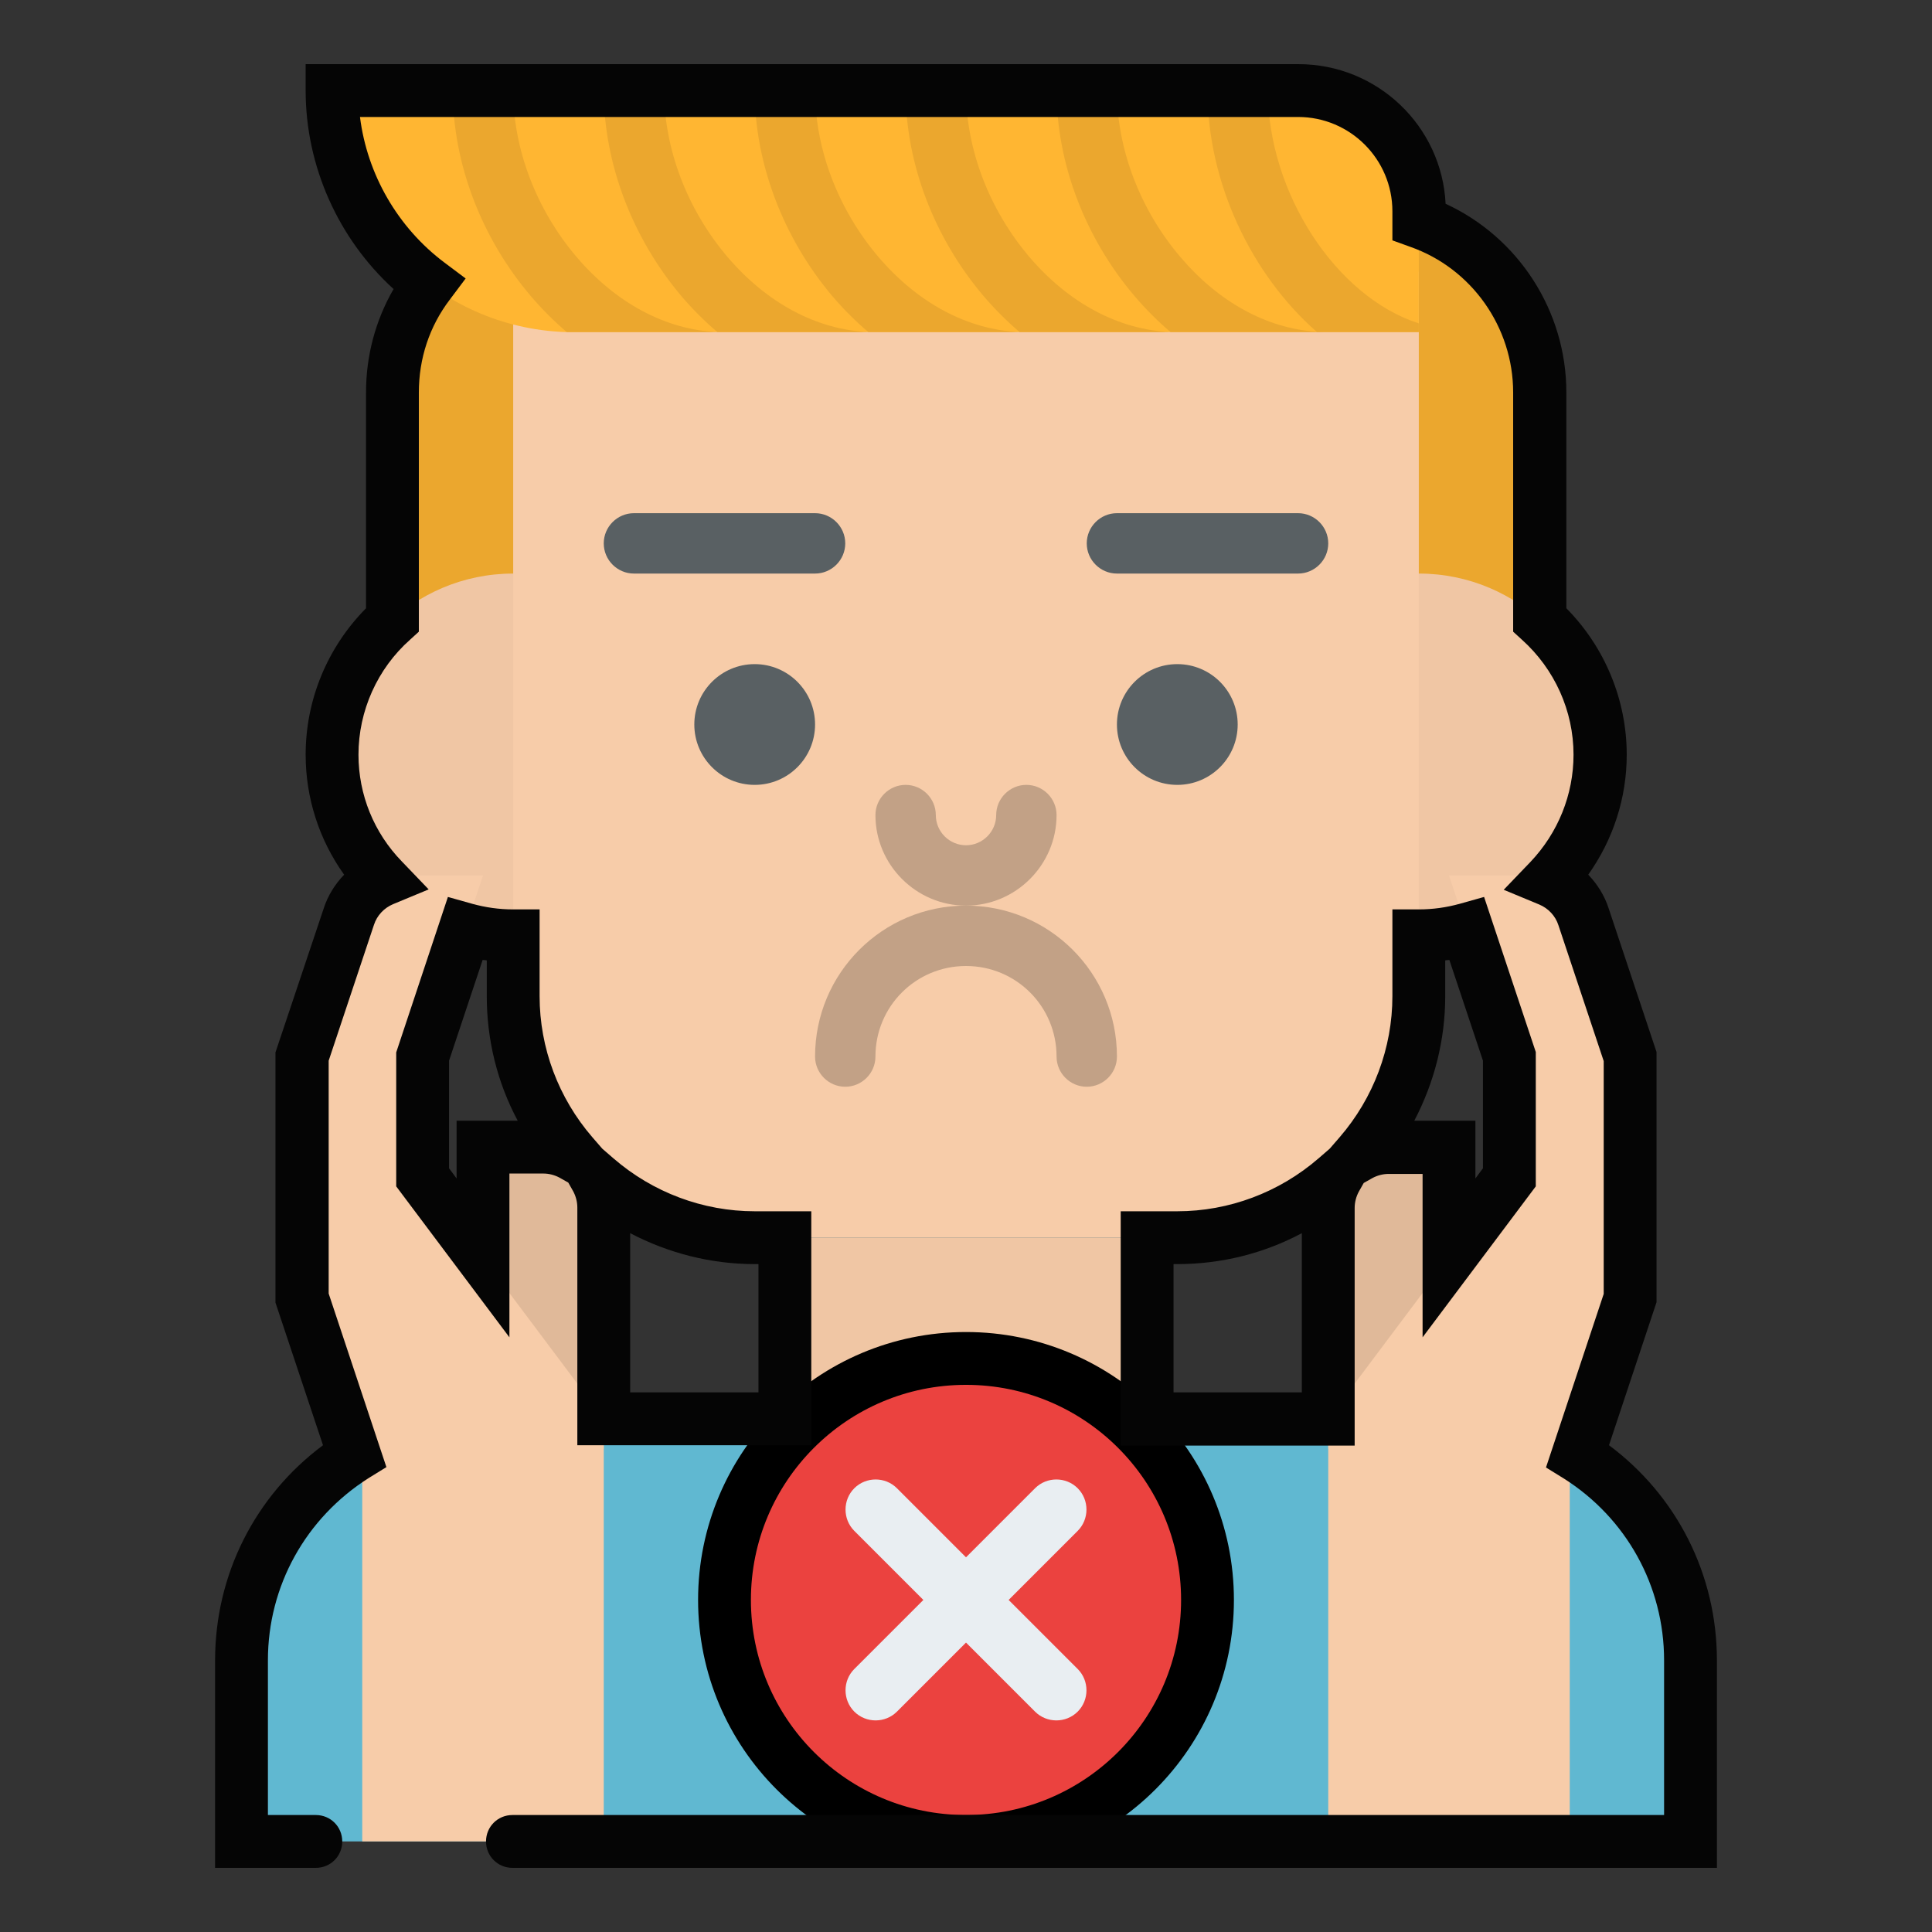 <?xml version="1.0" encoding="utf-8"?>
<!-- Generator: Adobe Illustrator 23.0.2, SVG Export Plug-In . SVG Version: 6.00 Build 0)  -->
<svg version="1.1" xmlns="http://www.w3.org/2000/svg" xmlns:xlink="http://www.w3.org/1999/xlink" x="0px" y="0px"
	 viewBox="0 0 512 512" style="enable-background:new 0 0 512 512;" xml:space="preserve">
<rect x="0" y="0" width="512" height="512" fill="#333333" stroke="none"/>
<style type="text/css">
	.st0{fill:#EBA72E;}
	.st1{fill:#F0C6A4;}
	.st2{fill:#60B8D1;}
	.st3{fill:#E0B999;}
	.st4{fill:#F7CCA9;}
	.st5{fill:#FFB632;}
	.st6{fill:#596063;}
	.st7{fill:#C2A186;}
	.st8{fill:#EB423F;stroke:#000000;stroke-width:14;stroke-miterlimit:10;}
	.st9{fill:#E9EEF2;}
	.st10{fill:#050505;}
</style>
<g id="Flat">
	<path class="st0" d="M152,56L152,56v112l0,0h-48l0,0v-64C104,77.5,125.5,56,152,56z"/>
	<path class="st0" d="M408,168h-48l0,0V56l0,0c26.5,0,48,21.5,48,48V168L408,168z"/>
	<circle class="st1" cx="136" cy="200" r="48"/>
	<circle class="st1" cx="376" cy="200" r="48"/>
	<path class="st2" d="M384,376h-80v-48h-96v48h-80c-35.3,0-64,28.7-64,64v48h384v-48C448,404.7,419.3,376,384,376z"/>
	<path class="st3" d="M160,384h-32v-80h16c8.8,0,16,7.2,16,16V384z"/>
	<path class="st4" d="M92.3,242.9c2.2-6.5,8.3-10.9,15.2-10.9H128l-16,48v32l48,64v112H96v-96l-16-48v-64L92.3,242.9z"/>
	<path class="st3" d="M352,384h32v-80h-16c-8.8,0-16,7.2-16,16V384z"/>
	<path class="st4" d="M419.6,242.9c-2.2-6.5-8.3-10.9-15.2-10.9H384l16,48v32l-48,64v112h64v-96l16-48v-64L419.6,242.9z"/>
	<path class="st4" d="M312,328H200c-35.3,0-64-28.7-64-64V72h240v192C376,299.3,347.3,328,312,328z"/>
	<path class="st5" d="M376,56v32H152c-0.6,0-1.2,0-1.8,0c-1.2,0-2.5-0.1-3.7-0.2C113.4,84.9,88,57.2,88,24h256
		C361.7,24,376,38.3,376,56z"/>
	<g>
		<path class="st0" d="M192,88h-40c-0.6,0-1.2,0-1.8,0c-3.4-2.9-6.6-6.1-9.5-9.5C127.5,63,120,43.2,120,24h16
			c0,15.5,6.1,31.5,16.8,44.1c10.5,12.3,23.7,19.3,37.3,19.9C190.8,88,191.4,88,192,88z"/>
		<path class="st0" d="M232,88h-41.8c0,0,0,0-0.1,0c-3.4-2.9-6.6-6.1-9.5-9.5C167.5,63,160,43.2,160,24h16
			c0,15.5,6.1,31.5,16.8,44.1c10.5,12.3,23.7,19.3,37.4,19.9C230.8,88,231.4,88,232,88z"/>
		<path class="st0" d="M272,88h-41.8c0,0,0,0-0.1,0c-3.4-2.9-6.6-6.1-9.5-9.5C207.5,63,200,43.2,200,24h16
			c0,15.5,6.1,31.5,16.8,44.1c10.5,12.3,23.7,19.3,37.4,19.9C270.8,88,271.4,88,272,88z"/>
		<path class="st0" d="M312,88h-41.8c0,0,0,0,0,0c-3.4-2.9-6.6-6.1-9.5-9.5C247.5,63,240,43.2,240,24h16c0,15.5,6.1,31.5,16.8,44.1
			c10.5,12.3,23.7,19.3,37.4,19.9C310.8,88,311.4,88,312,88L312,88z"/>
		<path class="st0" d="M352,88h-41.8c0,0,0,0,0,0c-3.4-2.9-6.6-6.1-9.5-9.5C287.5,63,280,43.2,280,24h16c0,15.5,6.1,31.5,16.8,44.1
			c10.1,11.9,22.8,18.9,36,19.8C349.9,88,350.9,88,352,88L352,88z"/>
		<path class="st0" d="M376,85.7V88h-27c0,0-0.1-0.1-0.1-0.1C331.7,72.8,320,48.5,320,24h16C336,51.1,354.1,78.7,376,85.7z"/>
	</g>
	<path class="st6" d="M216,152h-48c-4.4,0-8-3.6-8-8s3.6-8,8-8h48c4.4,0,8,3.6,8,8S220.4,152,216,152z"/>
	<path class="st6" d="M344,152h-48c-4.4,0-8-3.6-8-8s3.6-8,8-8h48c4.4,0,8,3.6,8,8S348.4,152,344,152z"/>
	<circle class="st6" cx="200" cy="192" r="16"/>
	<path class="st7" d="M256,240c-13.2,0-24-10.8-24-24c0-4.4,3.6-8,8-8s8,3.6,8,8s3.6,8,8,8s8-3.6,8-8s3.6-8,8-8s8,3.6,8,8
		C280,229.2,269.2,240,256,240z"/>
	<circle class="st6" cx="312" cy="192" r="16"/>
	<path class="st7" d="M288,288c-4.4,0-8-3.6-8-8c0-13.3-10.7-24-24-24c-13.3,0-24,10.7-24,24c0,4.4-3.6,8-8,8s-8-3.6-8-8
		c0-22.1,17.9-40,40-40s40,17.9,40,40C296,284.4,292.4,288,288,288z"/>
	<path class="st1" d="M304,328v48c0,17.7-14.3,32-32,32h-32c-17.7,0-32-14.3-32-32v-48H304z"/>
	<circle class="st8" cx="256" cy="424" r="64"/>
	<path class="st9" d="M267.3,424l18.3-18.3c3.1-3.1,3.1-8.2,0-11.3s-8.2-3.1-11.3,0l0,0L256,412.7l-18.3-18.3
		c-3.1-3.1-8.2-3.1-11.3,0s-3.1,8.2,0,11.3l0,0l18.3,18.3l-18.3,18.3c-3.1,3.1-3.1,8.2,0,11.3s8.2,3.1,11.3,0l18.3-18.3l18.3,18.3
		c3.1,3.1,8.2,3.1,11.3,0s3.1-8.2,0-11.3L267.3,424z"/>
	<g>
		<path class="st10" d="M200,321c-13.7,0-27-5-37.4-14l-3-2.6l-2.6-3c-9-10.4-14-23.7-14-37.4v-23h-7c-3.7,0-7.3-0.5-10.9-1.5
			l-6.4-1.8L105,278.9v35.5l30,40V311h9c1.5,0,3,0.4,4.3,1.1l2.3,1.3l1.3,2.3c0.7,1.3,1.1,2.8,1.1,4.3v63h62v-62H200z M121,297v15.3
			l-2-2.7v-28.5l8.9-26.7c0.4,0,0.7,0.1,1.1,0.1v9.5c0,11.6,2.8,22.9,8.2,33H121z M201,369h-34v-42.2c10.1,5.3,21.4,8.2,33,8.2h1
			V369z M393.3,237.8l-6.4,1.8c-3.6,1-7.2,1.5-10.9,1.5h-7v23c0,13.7-5,27-14,37.4l-2.6,3l-3,2.6c-10.4,9-23.7,14-37.4,14h-15v62h62
			v-63c0-1.5,0.4-3,1.1-4.3l1.3-2.3l2.3-1.3c1.3-0.7,2.8-1.1,4.3-1.1h9v43.3l30-40v-35.5L393.3,237.8z M345,369h-34v-34h1
			c11.6,0,22.9-2.8,33-8.2V369z M393,309.7l-2,2.7V297h-16.2c5.3-10.1,8.2-21.4,8.2-33v-9.5c0.4,0,0.7-0.1,1.1-0.1l8.9,26.7V309.7z
			 M393.3,237.8l-6.4,1.8c-3.6,1-7.2,1.5-10.9,1.5h-7v23c0,13.7-5,27-14,37.4l-2.6,3l-3,2.6c-10.4,9-23.7,14-37.4,14h-15v62h62v-63
			c0-1.5,0.4-3,1.1-4.3l1.3-2.3l2.3-1.3c1.3-0.7,2.8-1.1,4.3-1.1h9v43.3l30-40v-35.5L393.3,237.8z M345,369h-34v-34h1
			c11.6,0,22.9-2.8,33-8.2V369z M393,309.7l-2,2.7V297h-16.2c5.3-10.1,8.2-21.4,8.2-33v-9.5c0.4,0,0.7-0.1,1.1-0.1l8.9,26.7V309.7z
			 M162.6,307l-3-2.6l-2.6-3c-9-10.4-14-23.7-14-37.4v-23h-7c-3.7,0-7.3-0.5-10.9-1.5l-6.4-1.8L105,278.9v35.5l30,40V311h9
			c1.5,0,3,0.4,4.3,1.1l2.3,1.3l1.3,2.3c0.7,1.3,1.1,2.8,1.1,4.3v63h62v-62h-15C186.3,321,173,316,162.6,307z M121,297v15.3l-2-2.7
			v-28.5l8.9-26.7c0.4,0,0.7,0.1,1.1,0.1v9.5c0,11.6,2.8,22.9,8.2,33H121z M201,369h-34v-42.2c10.1,5.3,21.4,8.2,33,8.2h1V369z
			 M426.4,383l12.6-37.9v-66.3l-12.7-38.1c-1.1-3.4-3-6.4-5.4-8.9c6.6-9.3,10.2-20.3,10.2-31.8c0-14.5-5.8-28.5-16-38.8V104
			c0-21.6-12.7-41.1-32-50c-1-20.6-18.1-37-39-37H81v7c0,20,8.6,39.2,23.3,52.6C99.5,84.9,97,94.3,97,104v57.2
			c-10.2,10.3-16,24.2-16,38.8c0,11.5,3.6,22.6,10.2,31.8c-2.4,2.5-4.3,5.5-5.4,8.9L73,278.9v66.3L85.6,383
			c-18,13.4-28.6,34.3-28.6,57v55h26.7c3.9,0,7-3.1,7-7l0,0c0-3.9-3.1-7-7-7H71v-41c0-19.7,10-37.7,26.7-48.3l4.7-2.9l-15.3-46
			v-61.7l12-36c0.8-2.5,2.7-4.5,5.1-5.5l9.4-3.9l-7.1-7.4C99.1,220.7,95,210.6,95,200c0-11.6,5-22.8,13.7-30.5l2.3-2.1V104
			c0-9,2.8-17.5,8.2-24.6l4.2-5.6l-5.6-4.2C105.4,60.3,97.3,46.2,95.4,31H344c13.8,0,25,11.2,25,25v7.7l4.7,1.7
			C390,71.1,401,86.7,401,104v63.4l2.3,2.1c8.7,7.8,13.7,18.9,13.7,30.5c0,10.6-4.1,20.7-11.4,28.4l-7.1,7.4l9.4,3.9
			c2.4,1,4.3,3,5.1,5.5l12,36v61.7l-15.3,46l4.7,2.9C431,402.3,441,420.3,441,440v41H135.8c-3.9,0-7,3.1-7,7l0,0c0,3.9,3.1,7,7,7
			H455v-55C455,417.3,444.4,396.4,426.4,383z M407,314.3v-35.5l-13.7-41.1l-6.4,1.8c-3.6,1-7.2,1.5-10.9,1.5h-7v23
			c0,13.7-5,27-14,37.4l-2.6,3l-3,2.6c-10.4,9-23.7,14-37.4,14h-15v62h62v-63c0-1.5,0.4-3,1.1-4.3l1.3-2.3l2.3-1.3
			c1.3-0.7,2.8-1.1,4.3-1.1h9v43.3L407,314.3z M345,369h-34v-34h1c11.6,0,22.9-2.8,33-8.2V369z M374.8,297c5.3-10.1,8.2-21.4,8.2-33
			v-9.5c0.4,0,0.7-0.1,1.1-0.1l8.9,26.7v28.5l-2,2.7V297H374.8z M136,241c-3.7,0-7.3-0.5-10.9-1.5l-6.4-1.8L105,278.9v35.5l30,40
			V311h9c1.5,0,3,0.4,4.3,1.1l2.3,1.3l1.3,2.3c0.7,1.3,1.1,2.8,1.1,4.3v63h62v-62h-15c-13.7,0-27-5-37.4-14l-3-2.6l-2.6-3
			c-9-10.4-14-23.7-14-37.4v-23H136z M167,326.8c10.1,5.3,21.4,8.2,33,8.2h1v34h-34V326.8z M121,297v15.3l-2-2.7v-28.5l8.9-26.7
			c0.4,0,0.7,0.1,1.1,0.1v9.5c0,11.6,2.8,22.9,8.2,33H121z"/>
	</g>
</g>
<g id="Layer_2">
</g>
</svg>

